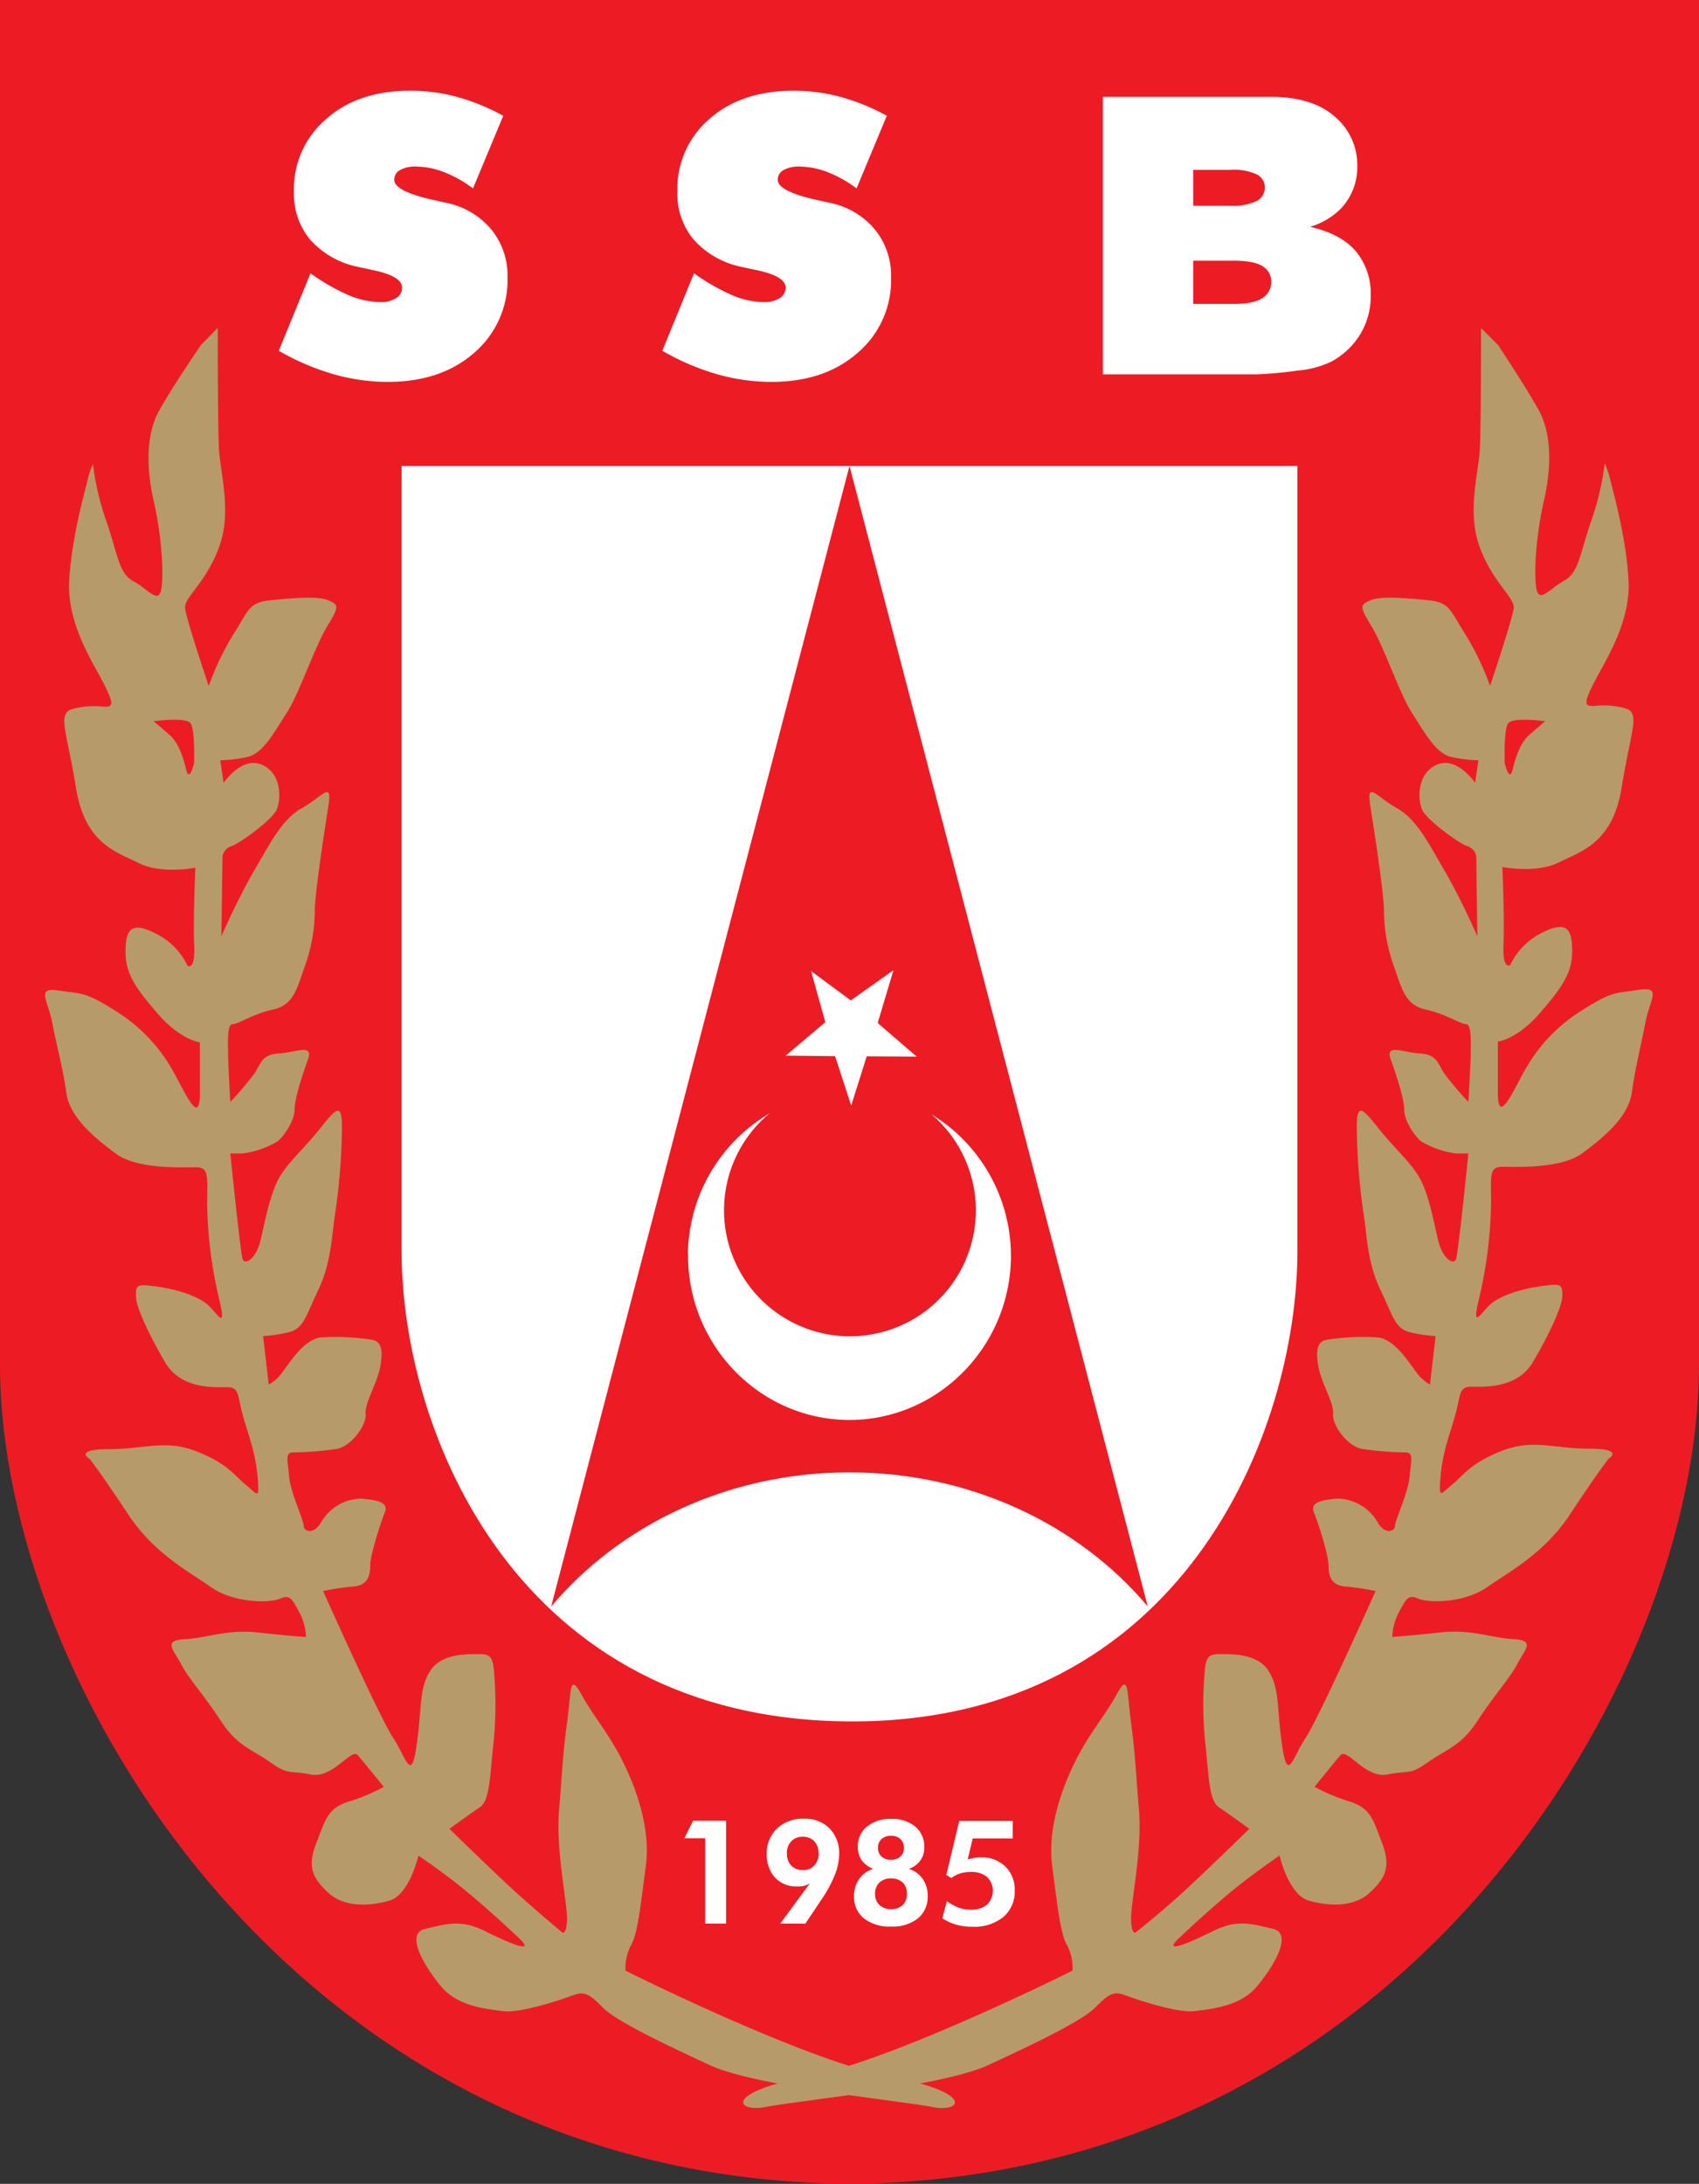 <svg xmlns="http://www.w3.org/2000/svg" viewBox="0 0 280.92 360.9"><rect x="0" y="0" width="280.92" height="360.9" fill="#333333" stroke="none"/><defs><style>.cls-1{fill:#ed1c24;}.cls-1,.cls-2,.cls-3{fill-rule:evenodd;}.cls-2,.cls-4{fill:#fff;}.cls-3{fill:#b79a6a;}</style></defs><g id="Layer_2" data-name="Layer 2"><g id="Layer_1-2" data-name="Layer 1"><path class="cls-1" d="M280.92,0V225.6c0,52.2-48.8,134.68-140.46,135.3C48.79,360.28,0,277.8,0,225.6V0Z"/><path class="cls-2" d="M46.08,58l5.26-12.83a34.27,34.27,0,0,0,6.3,3.61,13.7,13.7,0,0,0,5.18,1.14,4.71,4.71,0,0,0,2.66-.64,2,2,0,0,0,1-1.74q0-1.91-4.85-2.91l-2.45-.53a14.47,14.47,0,0,1-7.86-4.45,11.82,11.82,0,0,1-2.72-7.95,15.23,15.23,0,0,1,5.29-12Q59.17,15,67.74,15a29.1,29.1,0,0,1,7.77,1,35.42,35.42,0,0,1,7.7,3.13l-5,12a20.83,20.83,0,0,0-4.77-2.68,13,13,0,0,0-4.65-.92,5,5,0,0,0-2.66.58,1.78,1.78,0,0,0-.94,1.61c0,1.29,2.28,2.44,6.86,3.41l1.68.38a13,13,0,0,1,7.45,4.35,12,12,0,0,1,2.73,8,15.78,15.78,0,0,1-5.49,12.43q-5.5,4.83-14.3,4.82a32.53,32.53,0,0,1-9-1.28,40.26,40.26,0,0,1-9-3.85Zm63.42,0,5.25-12.83a34.65,34.65,0,0,0,6.31,3.61,13.7,13.7,0,0,0,5.18,1.14,4.74,4.74,0,0,0,2.66-.64,2,2,0,0,0,1-1.74q0-1.91-4.86-2.91l-2.44-.53a14.47,14.47,0,0,1-7.86-4.45A11.77,11.77,0,0,1,112,31.66a15.23,15.23,0,0,1,5.29-12Q122.57,15,131.16,15a29.16,29.16,0,0,1,7.77,1,35.42,35.42,0,0,1,7.7,3.13l-5,12a20.68,20.68,0,0,0-4.78-2.68,13,13,0,0,0-4.65-.92,5.07,5.07,0,0,0-2.66.58,1.8,1.8,0,0,0-.94,1.61c0,1.29,2.29,2.44,6.86,3.41l1.69.38a13,13,0,0,1,7.45,4.35,12,12,0,0,1,2.73,8,15.76,15.76,0,0,1-5.5,12.43q-5.49,4.83-14.3,4.82a32.51,32.51,0,0,1-9-1.28,40.26,40.26,0,0,1-9-3.85Z"/><path class="cls-2" d="M116.6,317.89v-14.1h-3.44l1.44-2.89h5.45v17Zm18.74-11.61a2.74,2.74,0,0,0-.71-2,2.52,2.52,0,0,0-1.91-.74,2.47,2.47,0,0,0-1.89.76,2.71,2.71,0,0,0-.72,2,2.8,2.8,0,0,0,.71,2,2.55,2.55,0,0,0,2,.74,2.34,2.34,0,0,0,1.83-.77,2.81,2.81,0,0,0,.71-2Zm-1.44,5a6.3,6.3,0,0,1-1,.39l-.55.08c-.21,0-.42,0-.64,0a4.7,4.7,0,0,1-3.58-1.48,4.94,4.94,0,0,1-1-1.7,6,6,0,0,1-.36-2.12,5.67,5.67,0,0,1,1.69-4.26,6.17,6.17,0,0,1,4.48-1.63,5.69,5.69,0,0,1,4.23,1.61,5.83,5.83,0,0,1,1.58,4.25,9.47,9.47,0,0,1-.72,3.43,21,21,0,0,1-2.16,4l-2.71,4.05H129l4.9-6.64Zm16.34-2.43a4.21,4.21,0,0,1,2.3,1.63,4.86,4.86,0,0,1,.85,2.84,4.61,4.61,0,0,1-1.61,3.71,6.75,6.75,0,0,1-4.46,1.35,6.91,6.91,0,0,1-4.47-1.34,4.48,4.48,0,0,1-1.64-3.65,4.82,4.82,0,0,1,.85-2.87,4.29,4.29,0,0,1,2.33-1.67,4.27,4.27,0,0,1-1.93-1.45,3.9,3.9,0,0,1-.62-2.25,4.12,4.12,0,0,1,1.5-3.29,6,6,0,0,1,4-1.27,5.91,5.91,0,0,1,4,1.28,4.25,4.25,0,0,1,1.49,3.41,3.59,3.59,0,0,1-.65,2.18,4,4,0,0,1-1.9,1.39Zm-2.9-5.47a2.29,2.29,0,0,0-1.58.53,1.87,1.87,0,0,0-.59,1.44,1.93,1.93,0,0,0,.57,1.45,2.14,2.14,0,0,0,1.56.54,2.23,2.23,0,0,0,1.58-.53,1.86,1.86,0,0,0,.57-1.44,1.9,1.9,0,0,0-.57-1.45,2.16,2.16,0,0,0-1.54-.54Zm0,12.12a2.69,2.69,0,0,0,1.91-.67,2.44,2.44,0,0,0,.7-1.85,2.48,2.48,0,0,0-.69-1.88,2.7,2.7,0,0,0-1.92-.67,2.66,2.66,0,0,0-1.94.69,2.45,2.45,0,0,0-.71,1.86,2.41,2.41,0,0,0,.71,1.83,2.66,2.66,0,0,0,1.94.69Zm9.23-1.29a9.28,9.28,0,0,0,2.06,1.09,5.86,5.86,0,0,0,1.9.29,4,4,0,0,0,2.67-.83,3.2,3.2,0,0,0,0-4.58,4,4,0,0,0-2.72-.82,5.67,5.67,0,0,0-1.74.25,5.18,5.18,0,0,0-1.46.75l-.81-.5,2.13-8.93h8.85v2.89h-6.62l-.83,3.48a4.56,4.56,0,0,1,.52-.14l.57-.12a5,5,0,0,1,.58-.08,4.85,4.85,0,0,1,.58,0,5.42,5.42,0,0,1,4,1.52,5.29,5.29,0,0,1,1.53,3.93,5.49,5.49,0,0,1-1.87,4.38,7.58,7.58,0,0,1-5.14,1.62,9.63,9.63,0,0,1-2.66-.34A8.41,8.41,0,0,1,155.8,317l.75-2.77Z"/><path class="cls-3" d="M36,54.19s0,15.46.19,19.74,2.23,10.62,0,16.58-5.77,8.19-5.59,10,3.91,12.85,3.91,12.85a46,46,0,0,1,4.1-8.56c2.42-3.73,2.42-5.22,6-5.59s8-.75,9.68,0,1.87.93-.18,4.28-4.66,11.18-6.71,14.34-3.91,6.71-6.51,7.27a24,24,0,0,1-4.47.55l.55,3.73s3-4.47,6.34-3,3.16,5.77,2.42,7.45-6.15,5.59-7.45,6a2.13,2.13,0,0,0-1.49,1.67l-.19,13.23s2.61-6,5.4-10.8,4.66-8.57,8-10.43,5-4.66,4.28-.19-2.23,14.53-2.23,17.13a27.32,27.32,0,0,1-1.68,9.32c-1.3,3.72-1.86,6.33-5.21,7.07s-5.77,2.42-6.71,2.42-.74,3.17-.74,4.85.37,8,.37,8a50.73,50.73,0,0,0,4.1-4.84c.93-1.49,1.12-3,3.91-3.16s5.77-1.68,4.84.93-2.23,6.52-2.23,8.38-1.86,4.47-2.8,5.21a15.2,15.2,0,0,1-5.77,2H38.08s1.68,16.58,2.05,17.51,2.24,0,3-3.35,1.49-7.08,2.79-9.69,3.92-4.84,6.52-8,4.1-5.58,4.1-.93a104.11,104.11,0,0,1-1.12,14.34c-.56,3.35-.56,8-2.79,12.67s-2.42,6.51-5.22,7.07a23.27,23.27,0,0,1-3.91.56l.93,8a6.34,6.34,0,0,0,2.24-2c1.3-1.68,3.54-5.4,6.33-5.77a37.65,37.65,0,0,1,8.38.37c1.68.19,2,1.68,1.49,4.47s-2.61,6-2.42,7.82-2.42,5.4-4.84,5.77a54.53,54.53,0,0,1-7.08.56c-1.49,0-.93,1.31-.74,3.91s2.42,7.27,2.42,8.2,1.67,1.68,3-.75a7.8,7.8,0,0,1,6.52-3.72c1.86.19,4.65.37,3.91,2.23s-2.42,7.08-2.42,8.76-.38,3.35-2.8,3.54a43.21,43.21,0,0,0-5,.74s9.32,20.86,11.55,24.21,3,7.64,3.91,1.31.37-9.32,2.24-12.3,6.33-2.79,8.19-2.79,2.24.56,2.42,3.54a61.88,61.88,0,0,1-.18,11.55c-.56,5.21-.56,9.12-2.24,10.24s-5,3.54-5,3.54,8,7.82,11.55,11S93,319.39,93,319.39s.75.37.75-2.42-1.87-11.36-1.31-17.88.56-8.75,1.31-14.34.37-8.38,2.42-4.66,4.65,6.52,7.07,11.55,4.29,11.18,3.54,16.76-1.3,11.18-2.42,13a8.18,8.18,0,0,0-.93,4.28s29.8,14.9,43.77,17.51,11.92,6,6.89,5-29.06-3.36-36.69-6.89-15.46-7.27-17.69-9.5-3-2.8-5-2.05-8.75,3-11.55,2.61-7.45-.75-10.24-4.1-6-8.75-2.61-9.5,5.77-1.67,9.87.37,8.57,3.92,5.59,1.12-7.08-6.52-10.43-9.12-6.15-4.47-6.15-4.47-1.49,6.51-4.84,7.45-7.45,1.11-10.06-1.31-3.53-4.28-2-8.19,1.86-5.78,5.4-6.89a31.27,31.27,0,0,0,5.77-2.42s-3.17-3.92-4.28-5.22-4.1,3.91-7.82,3.17-3.54.18-6.71-2.05-5.4-2.61-8.19-6.89-5.4-7.08-6.52-9.31-3.17-3.91.56-4.1,7.07-1.68,12.1-1.12,8,.75,8,.75a9.49,9.49,0,0,0-1.12-4.1c-1.11-2.05-1.49-3-3.16-2.24s-7.64.75-11.36-1.86-9.5-5.59-13.79-12.1-6.33-9.13-6.33-9.13S12,239.49,18,239.49s9.31-1.67,14.53.38,6.33,4.09,8.19,5.58,2.23,2.61,1.86-1.49-1.49-6.7-2.42-10.05-.56-4.66-2.61-4.66-7.63.37-10.24-4.1-4.84-9.12-4.84-11,.18-2,3.72-1.49,6.71,1.67,8.2,3,3.16,4.47,1.86-.93a72.71,72.71,0,0,1-2-15.83c0-4.47.37-6-1.86-6s-9.69.37-13.22-2.24-7.64-6-8.2-10.06S9.4,173,8.66,169.1s-2.8-6,1.11-5.4,4.29.18,9.32,3.35a27.42,27.42,0,0,1,9.68,10.24c1.86,3.35,4.28,8.94,4.28,3.35v-8.38s-3.16-.37-6.89-4.65-5.4-6.71-5.4-10.25.75-5.21,4.84-3.16A11.41,11.41,0,0,1,31,159.6s1.3.93,1.11-3.35.19-12.85.19-12.85-5.59,1.11-9.31-.75-8.94-3.16-10.43-12.48-3.17-12.29-.56-13a13.35,13.35,0,0,1,5.21-.37c1.49,0,1.68-.38,0-3.73s-6.14-9.87-5.77-17,2.61-14.9,3-16.57a13.24,13.24,0,0,1,.93-2.8,44.4,44.4,0,0,0,2.24,9.5c1.86,5.4,2,8.57,4.47,9.87s4.28,4.1,4.65.93-.18-9.31-1.3-14.15-1.49-10.8.93-15.08S33.24,57,33.24,57L36,54.19Zm-10.61,65s5.4-.75,6.14.37.56,6.52.56,6.52-.74,3.35-1.3,1.11-1.3-4.47-2.79-5.77-2.61-2.23-2.61-2.23Z"/><path class="cls-3" d="M244.88,54.19s0,15.46-.18,19.74-2.24,10.62,0,16.58,5.77,8.19,5.58,10-3.91,12.85-3.91,12.85a45.28,45.28,0,0,0-4.1-8.56c-2.42-3.73-2.42-5.22-6-5.59s-8-.75-9.69,0-1.86.93.19,4.28,4.65,11.18,6.7,14.34,3.91,6.71,6.52,7.27a24,24,0,0,0,4.47.55l-.56,3.73s-3-4.47-6.33-3-3.17,5.77-2.42,7.45,6.14,5.59,7.45,6a2.15,2.15,0,0,1,1.49,1.67l.18,13.23s-2.6-6-5.4-10.8-4.65-8.57-8-10.43-5-4.66-4.28-.19,2.24,14.53,2.24,17.13a27.52,27.52,0,0,0,1.67,9.32c1.31,3.72,1.86,6.33,5.22,7.07s5.77,2.42,6.7,2.42.75,3.17.75,4.85-.38,8-.38,8a51,51,0,0,1-4.09-4.84c-.94-1.49-1.12-3-3.91-3.16s-5.78-1.68-4.85.93,2.24,6.52,2.24,8.38,1.86,4.47,2.79,5.21a15.2,15.2,0,0,0,5.77,2h2.05s-1.67,16.58-2.05,17.51-2.23,0-3-3.35-1.48-7.08-2.79-9.69-3.91-4.84-6.52-8-4.09-5.58-4.09-.93a104.24,104.24,0,0,0,1.11,14.34c.56,3.35.56,8,2.8,12.67s2.42,6.51,5.21,7.07a23.42,23.42,0,0,0,3.91.56l-.93,8a6.38,6.38,0,0,1-2.23-2c-1.31-1.68-3.54-5.4-6.34-5.77a37.69,37.69,0,0,0-8.38.37c-1.67.19-2,1.68-1.49,4.47s2.61,6,2.42,7.82,2.43,5.4,4.85,5.77a54.4,54.4,0,0,0,7.07.56c1.49,0,.94,1.31.75,3.91s-2.42,7.27-2.42,8.2-1.68,1.68-3-.75a7.83,7.83,0,0,0-6.52-3.72c-1.86.19-4.66.37-3.91,2.23s2.42,7.08,2.42,8.76.37,3.35,2.79,3.54a43.21,43.21,0,0,1,5,.74s-9.31,20.86-11.54,24.21-3,7.64-3.92,1.31-.37-9.32-2.23-12.3-6.33-2.79-8.19-2.79-2.24.56-2.43,3.54a62.05,62.05,0,0,0,.19,11.55c.56,5.21.56,9.12,2.24,10.24s5,3.54,5,3.54-8,7.82-11.54,11-7.27,6.15-7.27,6.15-.74.37-.74-2.42,1.86-11.36,1.3-17.88-.56-8.75-1.3-14.34-.37-8.38-2.42-4.66-4.66,6.52-7.08,11.55-4.28,11.18-3.54,16.76,1.31,11.18,2.42,13a8.18,8.18,0,0,1,.93,4.28s-29.79,14.9-43.76,17.51-11.92,6-6.89,5,29.05-3.36,36.69-6.89,15.45-7.27,17.69-9.5,3-2.8,5-2.05,8.75,3,11.54,2.61,7.45-.75,10.25-4.1,6-8.75,2.6-9.5-5.77-1.67-9.87.37-8.56,3.92-5.58,1.12,7.07-6.52,10.43-9.12,6.14-4.47,6.14-4.47,1.49,6.51,4.84,7.45,7.45,1.11,10.06-1.31,3.54-4.28,2.05-8.19-1.86-5.78-5.4-6.89a31.27,31.27,0,0,1-5.77-2.42s3.16-3.92,4.28-5.22,4.1,3.91,7.82,3.17,3.54.18,6.71-2.05,5.4-2.61,8.19-6.89,5.4-7.08,6.52-9.31,3.16-3.91-.56-4.1-7.08-1.68-12.11-1.12-8,.75-8,.75a9.56,9.56,0,0,1,1.11-4.1c1.12-2.05,1.49-3,3.17-2.24s7.63.75,11.36-1.86,9.5-5.59,13.78-12.1,6.33-9.13,6.33-9.13,2.8-1.68-3.16-1.68-9.31-1.67-14.53.38-6.33,4.09-8.19,5.58-2.24,2.61-1.87-1.49,1.49-6.7,2.42-10.05.56-4.66,2.61-4.66,7.64.37,10.25-4.1,4.84-9.12,4.84-11-.19-2-3.73-1.49-6.7,1.67-8.19,3-3.17,4.47-1.86-.93a72.66,72.66,0,0,0,2-15.83c0-4.47-.37-6,1.87-6s9.68.37,13.22-2.24,7.64-6,8.19-10.06,1.49-7.63,2.24-11.54,2.79-6-1.12-5.4-4.28.18-9.31,3.35a27.34,27.34,0,0,0-9.68,10.24c-1.87,3.35-4.29,8.94-4.29,3.35v-8.38s3.17-.37,6.89-4.65,5.4-6.71,5.4-10.25-.74-5.21-4.84-3.16a11.35,11.35,0,0,0-5.4,5.4s-1.3.93-1.12-3.35-.18-12.85-.18-12.85,5.58,1.11,9.31-.75,8.94-3.16,10.43-12.48,3.16-12.29.56-13a13.39,13.39,0,0,0-5.22-.37c-1.49,0-1.67-.38,0-3.73s6.15-9.87,5.78-17-2.61-14.9-3-16.57a13.56,13.56,0,0,0-.94-2.8,44.7,44.7,0,0,1-2.23,9.5c-1.86,5.4-2.05,8.57-4.47,9.87s-4.28,4.1-4.66.93.19-9.31,1.31-14.15,1.49-10.8-.93-15.08S247.68,57,247.68,57l-2.8-2.79Zm10.62,65s-5.4-.75-6.15.37-.56,6.52-.56,6.52.75,3.35,1.31,1.11,1.3-4.47,2.79-5.77,2.61-2.23,2.61-2.23Z"/><path class="cls-2" d="M214.52,77v129.7c0,30-19.07,78.06-74.06,77.78S66.4,236.68,66.4,206.68V77Z"/><path class="cls-1" d="M189.78,265.49,140.46,77,91.13,265.49c11.36-13.47,29.23-22.17,49.33-22.17s38,8.7,49.32,22.17Z"/><path class="cls-2" d="M140.74,182.7l2.57-8.14,8.26.06-6.45-5.56,2.61-8.73-7.06,5-6.56-4.85,2.35,8.44-6.54,5.53,8.16.09,2.66,8.17Zm-27,24.57A27.37,27.37,0,0,1,127.23,184a20.82,20.82,0,1,0,26.82.18,27.4,27.4,0,0,1,13.1,23.54c-.12,14.94-12.21,27.06-26.9,26.94s-26.6-12.42-26.48-27.37Z"/><path class="cls-4" d="M182.35,16h27.72q6.93,0,10.64,3.28a10.44,10.44,0,0,1,3.71,8.13,10,10,0,0,1-2.65,7,11.84,11.84,0,0,1-5.16,3.07q5.16,1.18,7.6,4.08a10.92,10.92,0,0,1,2.43,7.27,12.15,12.15,0,0,1-1.73,6.41,12.66,12.66,0,0,1-4.74,4.5,16.09,16.09,0,0,1-5.62,1.5,66.32,66.32,0,0,1-6.64.62H182.35Zm14.94,18h6a9.31,9.31,0,0,0,4.53-.79A2.5,2.5,0,0,0,209.13,31a2.39,2.39,0,0,0-1.27-2.15,9.07,9.07,0,0,0-4.43-.78h-6.14Zm0,16.22H204c2.27,0,3.87-.34,4.8-1a3.14,3.14,0,0,0,1.39-2.68,2.91,2.91,0,0,0-1.38-2.51c-.92-.63-2.53-.95-4.84-.95h-6.68Z"/></g></g></svg>